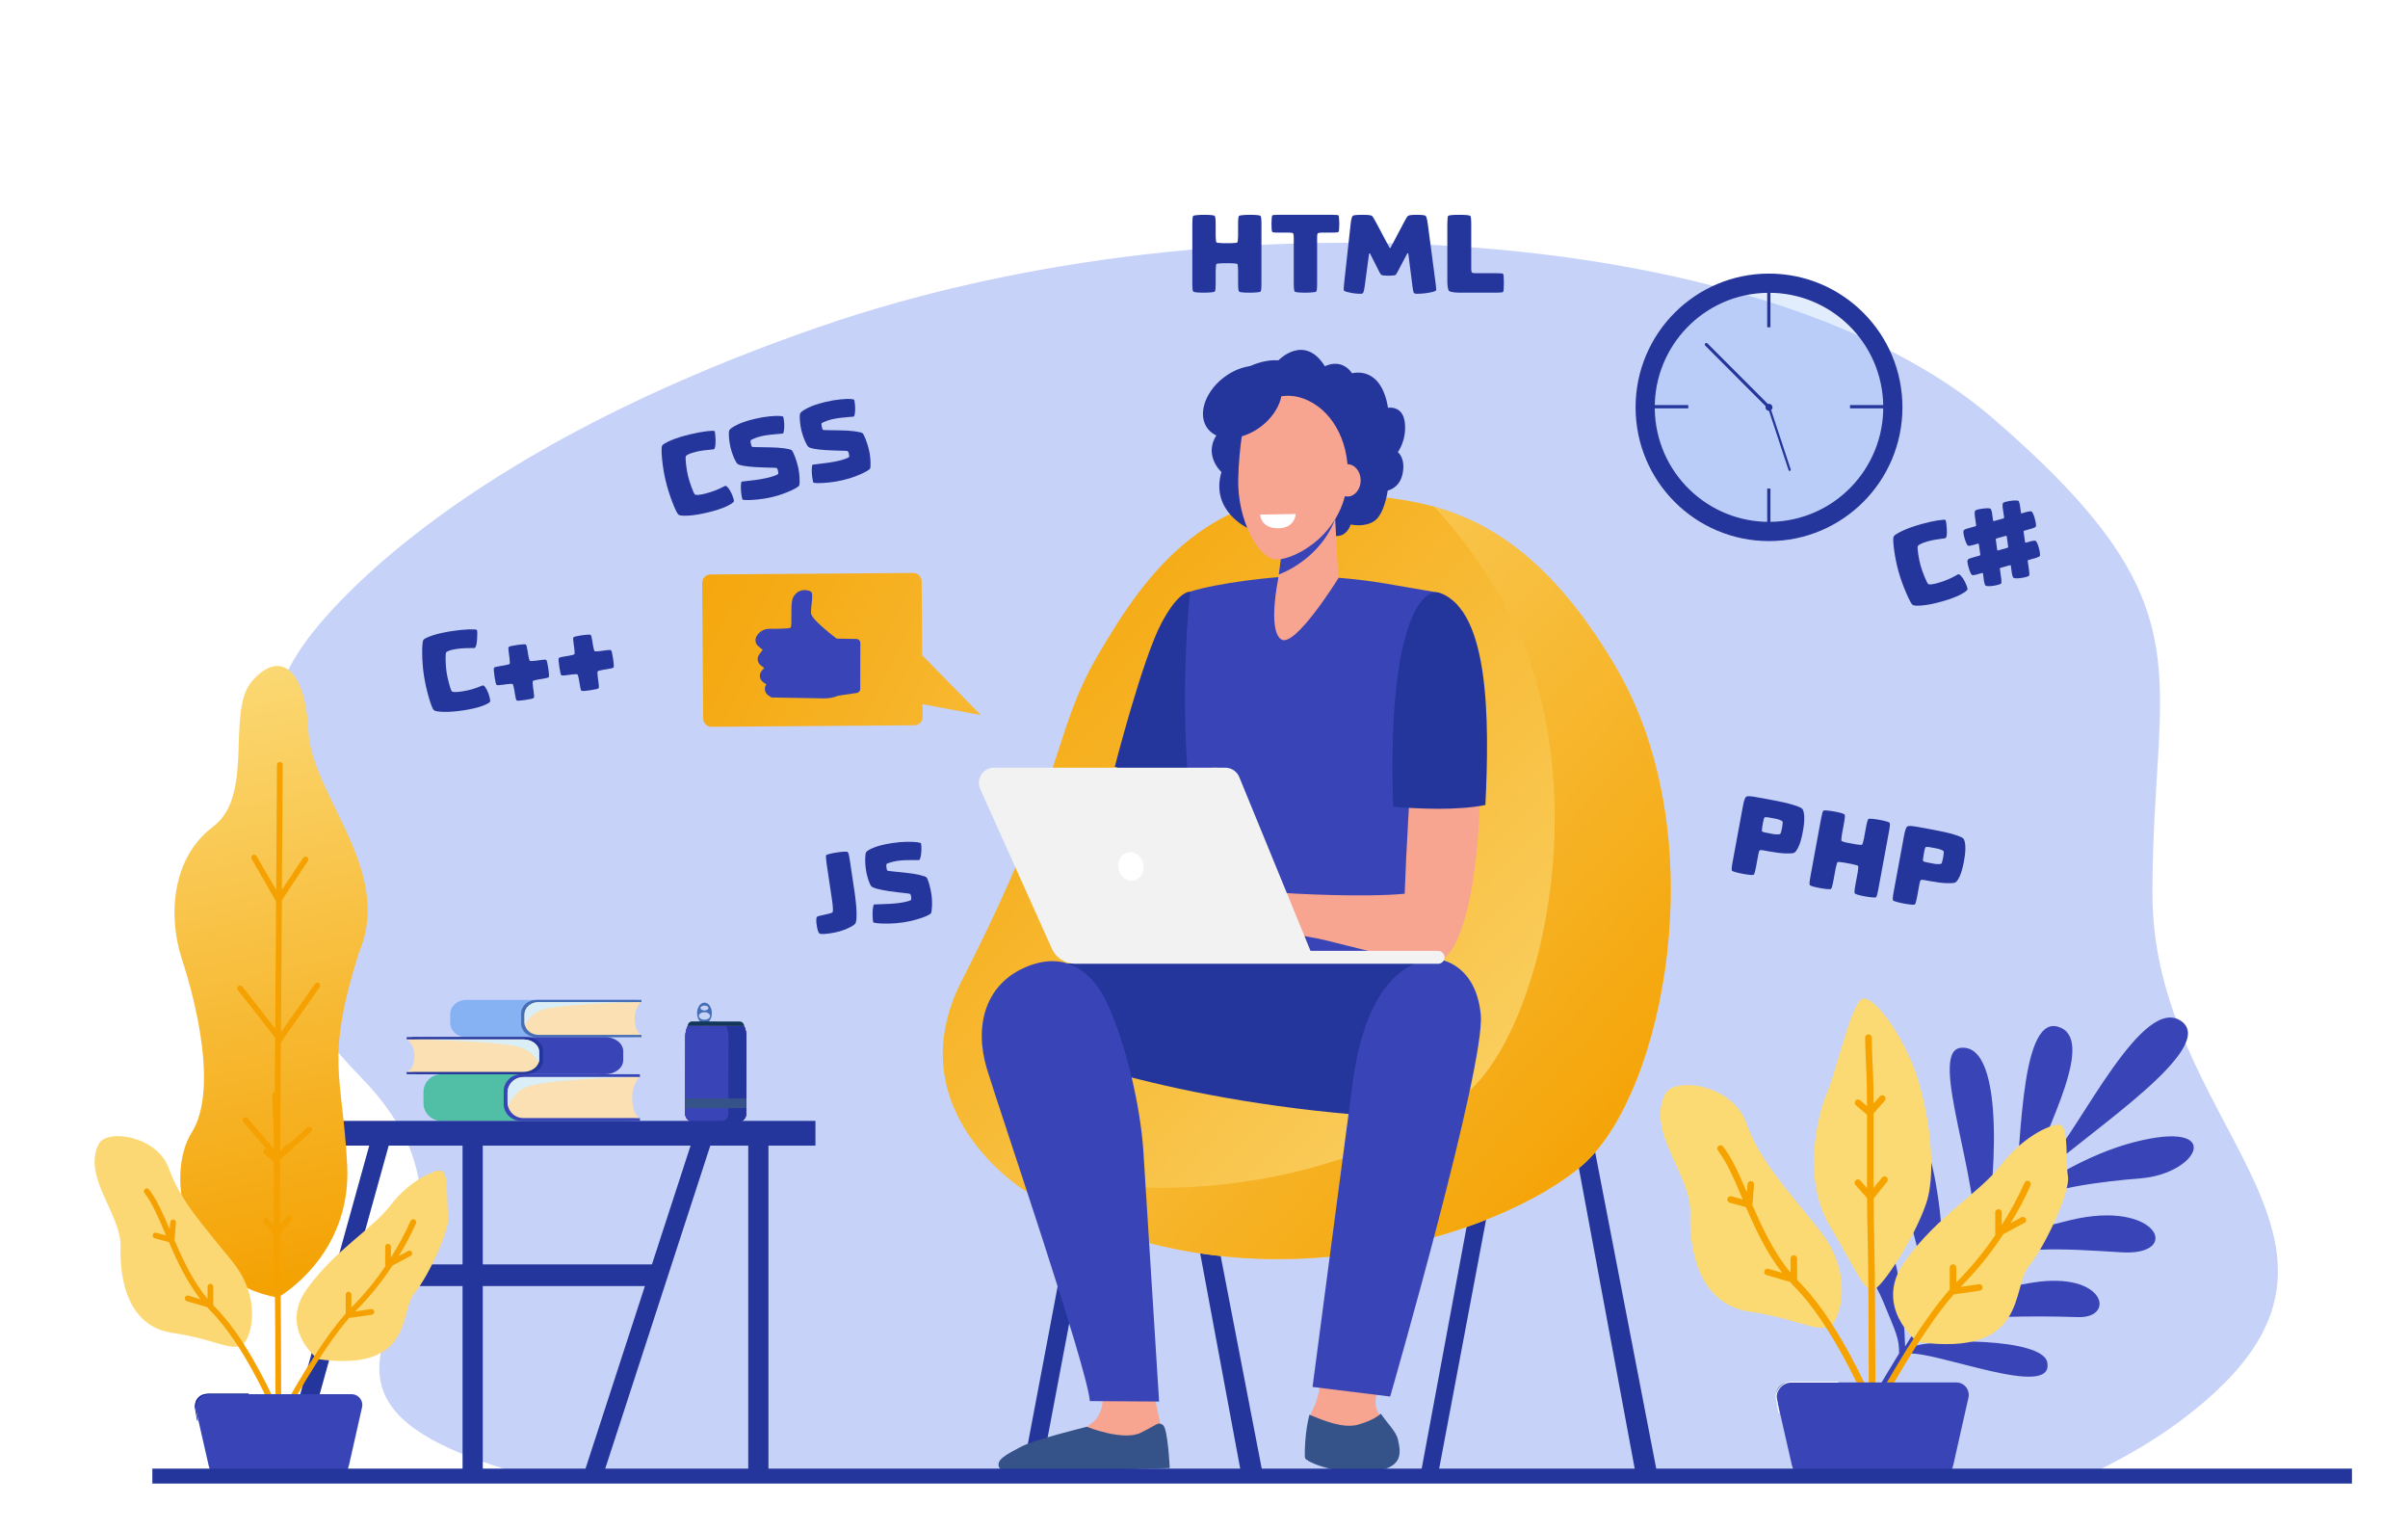 <?xml version="1.0" encoding="utf-8"?>
<!-- Generator: Adobe Illustrator 23.0.5, SVG Export Plug-In . SVG Version: 6.00 Build 0)  -->
<svg version="1.1" id="Layer_1" xmlns="http://www.w3.org/2000/svg" xmlns:xlink="http://www.w3.org/1999/xlink" x="0px" y="0px"
	 viewBox="0 0 3147 2000" style="enable-background:new 0 0 3147 2000;" xml:space="preserve">
<g>
	<rect style="fill:#FFFFFF;" width="3147" height="2000"/>
	<g>
		<g>
			<path style="opacity:0.7;fill:#B0BFF7;" d="M2729.23,1927c64.47-29.94,120.82-66.43,166.69-109.14
				c222.12-206.82-82.55-354.47-82.91-649.42c-0.36-294.95,79.77-373.03-208.81-622.22c-288.58-249.18-996.96-304.33-1532.45-119.52
				C536.27,611.52,392.01,849.18,392.01,849.18s-194.27,277.58,78.73,557.2C720.42,1662.12,259.46,1807.44,686,1927"/>
			<g>
				<path style="fill:#466EB6;" d="M920.7,1309.9c-5.33-0.01-9.67,6.13-9.68,13.73c-0.02,7.6,4.29,13.76,9.62,13.78
					c5.33,0.01,9.67-6.13,9.68-13.73C930.33,1316.08,926.03,1309.92,920.7,1309.9z M920.69,1313.79c2.86,0.01,5.18,1.44,5.17,3.2
					c0,1.76-2.33,3.18-5.19,3.17c-2.86-0.01-5.18-1.44-5.17-3.2C915.5,1315.2,917.83,1313.78,920.69,1313.79z M920.64,1332.25
					c-4.04-0.01-7.3-2.22-7.29-4.93c0.01-2.71,3.28-4.9,7.32-4.89c4.04,0.01,7.3,2.22,7.29,4.93
					C927.95,1330.07,924.68,1332.26,920.64,1332.25z"/>
				<path style="fill:#7F1CA0;" d="M898.79,1340.27c-2.03,4.37-3.09,9.12-3.1,13.94l-0.25,100.69c-0.02,6.08,4.95,11.02,11.1,11.04
					l57.58,0.14c6.14,0.02,11.14-4.9,11.15-10.98l0.25-100.69c0.01-4.81-1.03-9.57-3.03-13.95L898.79,1340.27z"/>
				<path style="fill:#7F1CA0;" d="M898.79,1340.27c-2.03,4.37-3.09,9.12-3.1,13.94l-0.25,100.69c-0.02,6.08,4.95,11.02,11.1,11.04
					l57.58,0.14c6.14,0.02,11.14-4.9,11.15-10.98l0.25-100.69c0.01-4.81-1.03-9.57-3.03-13.95L898.79,1340.27z"/>
				<path style="fill:#3945B7;" d="M975.52,1354.4l-0.25,100.7c-0.01,6.08-5.01,11-11.15,10.98l-57.58-0.14
					c-6.15-0.02-11.11-4.96-11.1-11.04l0.25-100.7c0.01-4.81,1.07-9.56,3.1-13.93l73.69,0.18
					C974.48,1344.84,975.53,1349.6,975.52,1354.4z"/>
				<path style="fill:#3945B7;" d="M910.71,1454.94l0.25-100.69c0.01-4.81,1.07-9.56,3.1-13.94l-15.27-0.04
					c-2.03,4.37-3.09,9.12-3.1,13.94l-0.25,100.69c-0.02,6.08,4.95,11.02,11.1,11.04l15.27,0.04
					C915.66,1465.96,910.69,1461.02,910.71,1454.94z"/>
				<path style="fill:#24359B;" d="M975.52,1354.4l-0.25,100.7c-0.01,6.08-5.01,11-11.15,10.98l-23.54-0.06
					c6.2,0.02,11.25-4.91,11.27-10.98l0.25-100.7c0.01-4.81-1.05-9.56-3.07-13.95l23.45,0.06
					C974.48,1344.84,975.53,1349.6,975.52,1354.4z"/>
				<path style="fill:#13375B;" d="M972.48,1340.45l-73.7-0.18l0,0c0.01-3.22,2.65-5.82,5.9-5.81l61.92,0.15
					C969.86,1334.62,972.49,1337.23,972.48,1340.45L972.48,1340.45z"/>
				
					<rect x="929.13" y="1401.46" transform="matrix(2.455419e-03 -1 1 2.455419e-03 -508.277 2373.224)" style="fill:#355389;" width="12.51" height="79.82"/>
			</g>
			<g>
				<path style="fill:#86B1F2;" d="M826.26,1307.85h8.8c-1.44-0.98-3.24-1.57-5.2-1.57H609.3c-11.54,0-20.89,8.29-20.89,18.52v11.76
					c0,10.23,9.35,18.52,20.89,18.52l218.09-0.07L826.26,1307.85z"/>
				<path style="fill:#466EB6;" d="M701.04,1306.32c-11.04,0-19.98,7.93-19.98,17.71v13.29c0,9.78,8.95,17.71,19.98,17.71h137.3
					v-2.97h-0.57l-34.91-2.93l-7.06-24.53c0,0,13.62-13.56,14.5-13.91c0.89-0.35,27.46-1.41,27.46-1.41l0.57-0.01v-2.96H701.04z"/>
				<path style="fill:#FAE0B2;" d="M829.44,1330.59c0-14.34,8.36-21.3,8.36-21.3H703.86c-10.14,0-18.35,7.28-18.35,16.27v10.23
					c0,8.98,8.22,16.27,18.35,16.27H837.8C837.8,1352.07,829.44,1348.66,829.44,1330.59z"/>
				<path style="fill:#DAEEF7;" d="M685.5,1325.56v10.23c0,1.35,0.19,2.65,0.54,3.9c4.52-9.8,13.18-19.24,29.66-22.27
					c38.48-7.08,122.11-8.13,122.11-8.13H703.86C693.72,1309.3,685.5,1316.58,685.5,1325.56z"/>
				<path style="fill:#50BFA5;" d="M822.63,1405.41h9.96c-1.63-1.23-3.67-1.97-5.89-1.97H577.08c-13.06,0-23.65,10.38-23.65,23.18
					v14.73c0,12.8,10.59,23.18,23.65,23.18l246.84-0.08L822.63,1405.41z"/>
				<path style="fill:#3945B7;" d="M680.91,1403.49c-12.49,0-22.61,9.93-22.61,22.17v16.64c0,12.24,10.12,22.17,22.61,22.17h155.4
					v-3.72h-0.64l-39.51-3.67l-7.98-30.71c0,0,15.41-16.97,16.42-17.41s31.07-1.77,31.07-1.77l0.64-0.01v-3.7H680.91z"/>
				<path style="fill:#FAE0B2;" d="M826.23,1433.87c0-17.96,9.46-26.66,9.46-26.66h-151.6c-11.47,0-20.77,9.12-20.77,20.36v12.81
					c0,11.25,9.3,20.36,20.77,20.36h151.6C835.69,1460.75,826.23,1456.48,826.23,1433.87z"/>
				<path style="fill:#DAEEF7;" d="M663.32,1427.58v12.81c0,1.68,0.21,3.32,0.61,4.88c5.11-12.26,14.91-24.08,33.57-27.88
					c43.55-8.87,138.2-10.18,138.2-10.18h-151.6C672.62,1407.21,663.32,1416.33,663.32,1427.58z"/>
				<path style="fill:#3945B7;" d="M545.2,1356.52h-9.97c1.63-0.98,3.67-1.56,5.89-1.56h249.72c13.07,0,23.66,8.24,23.66,18.4v11.68
					c0,10.16-10.59,18.4-23.66,18.4l-246.93-0.07L545.2,1356.52z"/>
				<path style="fill:#24359B;" d="M686.97,1355c12.49,0,22.62,7.88,22.62,17.59v13.2c0,9.72-10.13,17.59-22.62,17.59H531.51v-2.95
					h0.64l39.52-2.91l7.99-24.37c0,0-15.42-13.47-16.42-13.81c-1.01-0.35-31.09-1.4-31.09-1.4l-0.64-0.01V1355H686.97z"/>
				<path style="fill:#FAE0B2;" d="M541.6,1379.11c0-14.25-9.47-21.15-9.47-21.15h151.66c11.48,0,20.78,7.23,20.78,16.16v10.16
					c0,8.92-9.3,16.16-20.78,16.16H532.13C532.13,1400.44,541.6,1397.05,541.6,1379.11z"/>
				<path style="fill:#DAEEF7;" d="M704.57,1374.12v10.16c0,1.34-0.21,2.63-0.61,3.88c-5.11-9.73-14.92-19.1-33.58-22.12
					c-43.57-7.04-138.26-8.08-138.26-8.08h151.66C695.27,1357.96,704.57,1365.19,704.57,1374.12z"/>
			</g>
			
				<rect x="1387.36" y="1375.53" transform="matrix(0.983 0.186 -0.186 0.983 331.475 -231.741)" style="fill:#24359B;" width="23.83" height="546.04"/>
			<polygon style="fill:#24359B;" points="2136.89,1921.5 2165.05,1921.5 2060.11,1378.04 2036.7,1382.48 			"/>
			<polygon style="fill:#24359B;" points="1621.32,1921.5 1649.48,1921.5 1544.54,1378.04 1521.12,1382.48 			"/>
			<polygon style="fill:#24359B;" points="1880.31,1921.5 1857.44,1921.77 1958.06,1380.48 1981.47,1384.91 			"/>
			<linearGradient id="SVGID_1_" gradientUnits="userSpaceOnUse" x1="1205.168" y1="701.851" x2="2120.23" y2="1576.063">
				<stop  offset="0" style="stop-color:#F4A101"/>
				<stop  offset="1" style="stop-color:#FBD873"/>
			</linearGradient>
			<path style="fill:url(#SVGID_1_);" d="M1778.16,646.13c92.71,9.93,212.69,20.4,333.13,224.8
				c131.64,223.39,62.34,557.09-41.56,649.82c-103.9,92.73-443.24,207.23-728.5,35.82c0,0-172.24-103.88-83.85-276.27
				c136.03-265.3,116.81-320.62,177.63-424.59S1581.37,625.05,1778.16,646.13z"/>
			<linearGradient id="SVGID_2_" gradientUnits="userSpaceOnUse" x1="2130.318" y1="1557.129" x2="1235.681" y2="756.449">
				<stop  offset="0" style="stop-color:#F4A101"/>
				<stop  offset="1" style="stop-color:#FBD873"/>
			</linearGradient>
			<path style="fill:url(#SVGID_2_);" d="M2111.29,870.92c-82.21-139.51-164.2-188.67-237.45-208.98
				c28.33,29.32,57.06,67.04,85.81,115.83c131.64,223.39,62.34,557.09-41.56,649.82c-92.14,82.23-369.44,181.55-629.98,83.44
				c26.79,29.64,53.12,45.52,53.12,45.52c285.26,171.41,624.6,56.91,728.5-35.82C2173.64,1428.01,2242.93,1094.32,2111.29,870.92z"
				/>
			<g>
				<linearGradient id="SVGID_3_" gradientUnits="userSpaceOnUse" x1="793.657" y1="713.574" x2="1917.06" y2="1281.403">
					<stop  offset="0" style="stop-color:#F4A101"/>
					<stop  offset="1" style="stop-color:#FBD873"/>
				</linearGradient>
				<path style="fill:url(#SVGID_3_);" d="M930.02,949.58l264.92-1.99c6.05-0.05,10.92-4.99,10.87-11.04l-1.33-177.12
					c-0.05-6.05-4.99-10.92-11.04-10.87l-264.92,1.99c-6.05,0.05-10.92,4.99-10.87,11.04l1.33,177.12
					C919.03,944.76,923.97,949.62,930.02,949.58z"/>
				<linearGradient id="SVGID_4_" gradientUnits="userSpaceOnUse" x1="806.238" y1="688.684" x2="1929.64" y2="1256.513">
					<stop  offset="0" style="stop-color:#F4A101"/>
					<stop  offset="1" style="stop-color:#FBD873"/>
				</linearGradient>
				<polygon style="fill:url(#SVGID_4_);" points="1196.36,847.09 1281.89,934.25 1176.37,914.56 				"/>
				<g>
					<path style="fill:#3945B7;" d="M1119.18,834.8l-25.74-0.46c0,0-32.44-24.22-33.43-32.78c-0.99-8.56,4.32-26.68-0.71-28.95
						c-5.03-2.27-15.69-4.07-22.42,7.26c-4.89,8.23-0.82,38.27-3.84,40.27c-1.89,1.26-16.69,1.41-27.51,1.35
						c-7.11-0.04-13.65,3.87-16.98,10.15l-0.01,0.02c-2.25,4.25-1.23,9.49,2.46,12.57l5.74,4.8l-4.52,6
						c-3.36,4.47-2.49,10.82,1.96,14.21l4.53,3.46l-3.1,3.54c-4,4.55-3.15,11.57,1.81,15.04l4.03,2.82l-0.61,1.11
						c-2.52,4.64-1.07,10.43,3.33,13.34l4.05,2.68l68.56,1.22c6.42,0.11,12.8-1.09,18.74-3.53l24.18-3.56
						c2.6-0.38,4.53-2.61,4.53-5.24l0.15-60.01C1124.4,837.22,1122.08,834.85,1119.18,834.8z"/>
				</g>
			</g>
			<polygon style="fill:#F79C8D;" points="1480.51,985.67 1456.68,1057.16 1529.31,1028.59 			"/>
			<path style="fill:#24359B;" d="M1555.38,772.94c-4.84,0.2-18.11,4.62-37.51,41.16c-24.77,46.66-60.98,187.62-60.98,187.62
				l108.08,40.11l13.89-29.42l22.87-226.5C1601.72,785.91,1556.72,772.88,1555.38,772.94z"/>
			<path style="fill:#3945B7;" d="M1698.25,752.62c-30.91,0.04-107.38,9.03-142.87,20.33c0,0-26.07,223.34,23.47,393.06
				c11.09,37.99-9.17,157.48-9.17,157.48l320.26-4.21c0,0-37.94-288.88-23.65-335.54c14.29-46.66,14.63-209.28,14.63-209.28
				s-2.19-0.34-71.95-12.36C1776.43,756.49,1731.25,752.58,1698.25,752.62z"/>
			<path style="fill:#F7A491;" d="M1735.57,1738.02c0,0-7.08,81.5-20.11,104.06c-13.03,22.57,0.69,60.93,1.37,66.2
				c0.69,5.27,27.42,12.79,69.93,8.28c42.51-4.51,41.82-14.29,38.39-30.09c-3.43-15.8-26.05-36.11-27.42-51.15
				c-1.37-15.05,13.03-69.21,13.03-69.21L1735.57,1738.02z"/>
			<path style="fill:#24359B;" d="M1605.81,1256.22c0,0-221.07-12.23-270.44,17.56c-49.37,29.8,8.93,90.98,8.93,90.98
				s179.98,77.99,481.29,95.32c71.35,4.1,77.5-185.41,64.16-201.09C1876.41,1243.31,1605.81,1256.22,1605.81,1256.22z"/>
			<path style="fill:#355389;" d="M1792.06,1922.89c43.77-4.65,38.36-26.08,34.83-42.35c-2.21-10.19-14.77-22.19-22.25-33.55
				c-3.91,3.11-10.28,8.59-29.29,14.19c-19.74,5.81-46.8-5.69-64.04-12.89c-6.15,22.79-6.43,51.86-5.85,56.27
				C1706.17,1909.98,1748.29,1927.54,1792.06,1922.89z"/>
			<path style="fill:#3945B7;" d="M1767.9,1413.84c-8.83,66.61-52.56,398.2-52.56,398.2l101.47,12.54
				c0,0,124.78-432.81,118.38-499.01c-6.4-66.2-53.11-71.77-53.11-71.77S1791.28,1237.52,1767.9,1413.84z"/>
			<path style="fill:#24359B;" d="M1670.69,470.85c0,0,33.71-35.55,60.83,7.7c0,0,20.89-11.73,35.55,9.16
				c0,0,37.74-11.36,46.91,45.07c0,0,19.42-3.66,21.99,19.42c2.57,23.09-9.16,38.48-9.16,38.48s10.91,8.18,5.95,29.41
				c-4.21,18.05-19.15,20.8-19.15,20.8s-4.03,30.42-17.22,39.58c-13.19,9.16-31.15,4.76-31.15,4.76s-4.76,16.49-20.15,15.02
				c-15.39-1.47-34.45-16.12-51.67-9.53c-17.22,6.6-61.93-0.37-61.93-0.37s-50.2-22.35-35.18-73.66c0,0-26.38-23.82-3.3-52.4
				c0,0-16.86-44.71,16.49-71.09C1642.84,466.81,1670.69,470.85,1670.69,470.85z"/>
			<path style="fill:#F7A491;" d="M1676.39,712.17l-6.1,45.28c0,0-13.67,65.23,3.92,77.8c17.59,12.58,74.8-79.66,74.8-79.66
				l-6.04-114.73L1676.39,712.17z"/>
			<path style="fill:#3945B7;" d="M1744.91,678.04c-14.53,39.13-49.13,63.19-73.69,72.52l5.17-38.39l66.57-71.31L1744.91,678.04z"/>
			<path style="fill:#F7A491;" d="M1702.31,520.33c-35.69-12.29-73.74,11.42-79.19,48.22c-2.37,15.99-4.51,36.1-4.91,58.09
				c-0.96,52.88,26.42,104.35,50.43,104.35c24.01,0,90.38-34.23,92.78-109.31C1762.91,575.33,1739.77,533.22,1702.31,520.33z"/>
			<path style="fill:#F7A491;" d="M1743.73,627.61c0,11.67,7.73,21.12,17.27,21.12c9.54,0,17.27-9.46,17.27-21.12
				c0-11.67-7.73-21.12-17.27-21.12C1751.47,606.49,1743.73,615.95,1743.73,627.61z"/>
			<path style="fill:#24359B;" d="M1598.28,494.02c-24.8,19.65-33.5,49.51-19.42,66.69c14.08,17.18,45.6,15.18,70.41-4.47
				c24.8-19.65,33.5-49.51,19.42-66.69C1654.61,472.36,1623.08,474.37,1598.28,494.02z"/>
			<path style="fill:#F7A491;" d="M1884.41,799.28c-29.94-11.19-44.59,257.69-48.63,368.36c-53.03,5.08-145.45,0.04-168.46-1.68
				c-10.82-0.81-35.78-9.92-46.54-11.32c-11.03-1.44-21.03-2.19-26.45-1.25c-1.99,0.35-57.26,22.87-61.99,27.81
				c-5.86,6.13-21.72,21.58-19.04,28.26c2.67,6.68,30.49-18.62,30.49-18.62l13.59-7.6c-16.92,16.47-49.2,38.17-44.55,46.07
				c4.53,7.7,33.65-14.31,54.4-29.32c-17.8,16.02-39.91,44.69-34.81,49.16c4.58,4.02,29.73-29.17,56.61-38.73
				c9.96-3.54,19.89,6.27,27.72,7.45c5.76,0.87,14.65,2.72,20.3,1.13l29.1-8.23c9.91,0.89,10.16,6.74,20.17,8.86
				c11.62,2.47,30.69,5.06,45.49,8.67c85.23,20.75,113.66,30.39,139.75,30.38C1950.59,1258.62,1955.18,825.73,1884.41,799.28z"/>
			<path style="fill:#24359B;" d="M1941.24,1051.71c5.61-113.36,4.79-253.09-58.98-276.93c-25.16-9.41-69.51,47.15-61.54,279.23
				C1854.76,1056.81,1904.74,1059.07,1941.24,1051.71z"/>
			<polygon style="fill:#F79C8D;" points="1584.49,1003 1590.99,1003 1688.71,1242.31 1681.98,1241.29 			"/>
			<path style="fill:#F7A491;" d="M1438.85,1807.73c0,0,8.85,28.29-7,47c-15.85,18.71-81.73,37.07-90.38,47.2
				c-8.65,10.13-7.99,18.76-7.99,18.76l184.9-5.07l-2.01-55.65l-8.51-39.99L1438.85,1807.73z"/>
			<path style="fill:#355389;" d="M1420.34,1864.06c0,0,47.51,19.15,70.46,7.81c22.95-11.34,22.26-14.48,28.9-10.25
				c6.64,4.23,9.02,56.4,9.02,56.4l-207.91,6.09c-14.47-0.33-21.78-10.95-10.03-20.04c8.06-6.23,17.37-10.41,22.67-13.43
				C1349.71,1881.34,1420.34,1864.06,1420.34,1864.06z"/>
			<path style="fill:#3945B7;" d="M1445.85,1308.44c-14.29-29.97-46.79-68.99-103.98-45.49c-54.54,22.42-69.18,77.51-51.97,133.92
				s130.5,388.04,134.45,433.64l90.46,0.6c0,0-16.44-262.59-20.47-326.06C1490.45,1443.98,1470.59,1360.32,1445.85,1308.44z"/>
			<path style="fill:#F2F2F2;" d="M1299.01,1003h302.37c8,0,15.21,4.83,18.24,12.24l93.1,227.07h166.7c4.66,0,8.44,3.78,8.44,8.43
				l0,0c0,4.66-3.78,8.43-8.44,8.43h-474.44c-13.04,0-24.87-7.66-30.21-19.56l-93.75-208.83
				C1275.16,1017.75,1284.71,1003,1299.01,1003z"/>
			<path style="fill:#FFFFFF;" d="M1461.8,1135.23c2.04,10.2,10.94,17.02,19.87,15.23c8.93-1.79,14.52-11.5,12.48-21.7
				c-2.04-10.2-10.94-17.02-19.87-15.23C1465.35,1115.31,1459.76,1125.03,1461.8,1135.23z"/>
			<ellipse style="opacity:0.3;fill:#9BC1F9;" cx="2311.9" cy="532.18" rx="149.3" ry="149.61"/>
			<g>
				
					<rect x="2176.73" y="503.84" transform="matrix(6.123234e-17 -1 1 6.123234e-17 1647.494 2710.21)" style="fill:#24359B;" width="4.24" height="55.04"/>
				
					<rect x="2443.17" y="503.84" transform="matrix(6.123234e-17 -1 1 6.123234e-17 1913.928 2976.644)" style="fill:#24359B;" width="4.24" height="55.04"/>
				<rect x="2309.55" y="372.41" style="fill:#24359B;" width="4.23" height="55.16"/>
				<rect x="2309.55" y="638.33" style="fill:#24359B;" width="4.23" height="55.16"/>
				<path style="fill:#24359B;" d="M2316.45,532.18c0,2.52-2.04,4.57-4.56,4.57c-2.52,0-4.56-2.04-4.56-4.57
					c0-2.52,2.04-4.57,4.56-4.57C2314.41,527.62,2316.45,529.66,2316.45,532.18z"/>
				<g>
					<path style="fill:#24359B;" d="M2311.9,534.22c-0.52,0-1.04-0.2-1.44-0.6l-81.87-82.04c-0.8-0.8-0.8-2.09,0-2.89
						c0.79-0.8,2.09-0.8,2.88,0l81.87,82.04c0.8,0.8,0.8,2.09,0,2.89C2312.94,534.03,2312.42,534.22,2311.9,534.22z"/>
				</g>
				<g>
					<path style="fill:#24359B;" d="M2338.22,615.09c-0.34-0.17-0.61-0.47-0.74-0.86l-26.46-80.1c-0.26-0.78,0.16-1.62,0.94-1.88
						c0.78-0.26,1.61,0.16,1.87,0.94l26.46,80.1c0.26,0.78-0.16,1.62-0.94,1.88C2338.96,615.3,2338.56,615.26,2338.22,615.09z"/>
				</g>
			</g>
			<g>
				<rect x="439.84" y="1464.42" style="fill:#24359B;" width="625.85" height="32.32"/>
				<rect x="451.16" y="1651.93" style="fill:#24359B;" width="409.18" height="28.28"/>
				<rect x="977.88" y="1480.58" style="fill:#24359B;" width="26.4" height="440.86"/>
				<rect x="604.52" y="1480.58" style="fill:#24359B;" width="26.4" height="440.86"/>
				<polygon style="fill:#24359B;" points="790.1,1921.44 932.32,1484.37 909.01,1476.79 764.33,1921.44 				"/>
				<polygon style="fill:#24359B;" points="390.06,1921.44 511.7,1483.41 488.08,1476.85 364.62,1921.44 				"/>
			</g>
			<path style="fill:#24359B;" d="M2311.9,357.45c-96.3,0-174.37,78.23-174.37,174.73s78.07,174.73,174.37,174.73
				c96.3,0,174.37-78.23,174.37-174.73S2408.2,357.45,2311.9,357.45z M2321.25,681.5c-82.29,5.17-153.19-57.48-158.36-139.95
				c-5.16-82.47,57.36-153.51,139.66-158.69c82.29-5.18,153.2,57.48,158.36,139.95C2466.07,605.28,2403.54,676.33,2321.25,681.5z"/>
			<path style="fill:#3945B7;" d="M2851.03,1334.35c-50.09-36.37-131.37,137.36-173.98,184.5c-11.13,10.95-21.87,22.37-32.26,34.1
				c34.24-86.46,94.25-196.88,44.84-211.55c-52.71-15.63-47,179.22-58.67,227.54c-12.73,15.07-24.81,30.52-37.01,46.08
				c11.7-50.48,30.09-253.7-31.9-245.97c-42.89,5.35,27.61,176.21,19.07,262.63c-6.03,8.01-12.05,15.95-17.97,23.89l-10.39,13.86
				l-0.74,0.6l0.6-0.43c-11.66,15.63-18.11,24.81-29.49,40.87c7.51-29.67,24.81-61.54,6.77-164.3
				c-22.51-128.85-79.72-90.11-38.14,35.66c28.36,85.32,21.27,119.81,21.66,142.36c-14.78,21.06-10.21,13.04-23.61,34.92
				c-1.38-33.5-6.2-172.91-61.22-176.32c-47.39-2.91,14.68,74.44,31.9,116.2c17.23,41.76,21.62,49.31,21.45,69.16
				c-2.69,4.5-27.29,45.05-29.88,49.63c-1.99,3.54,3.08,7.09,5.07,3.54c6.84-11.84,27.33-41.26,34.67-52.85
				c36.58-4.75,193.54,61.43,183.76,11.34c-6.34-32.22-150.69-31.51-178.37-19.74c7.09-10.85,16.62-22.83,23.96-33.5
				c64.61-6.05,129.54-7.98,194.39-5.78c49.98,1.88,36.26-60.51-59.69-45.02c-68.66,11.1-108.01,32.33-127.4,40.23
				c13.47-19.28,34.92-47.32,48.95-66.11c58.88-22.72,116.3-18.61,195.28-13.75c80.43,4.93,47.61-70.01-67.6-41.93
				c-94.64,23.04-92.16,27.9-116.98,41.37c16.66-22.08,29.81-39.63,47.43-61.47c39.77-21.94,112.05-30.59,161.92-34.6
				c76.96-6.2,110.56-77.98-8.44-47.29c-61.68,15.92-113.96,51.26-141.79,67.35c9.54-10.88,19.39-21.55,29.56-31.9
				C2732.88,1476.99,2898.31,1368.7,2851.03,1334.35z"/>
			<path style="fill:#FCDA73;" d="M2506.14,1753.32c0,0-59.45-46.08-16.52-105.67c42.93-59.59,97.41-89.15,125.48-125.48
				c28.07-36.33,62.74-52.82,75.93-52.82s8.26,49.63,11.56,67.67s-28.04,89.15-51.15,117.22S2651.44,1773.1,2506.14,1753.32z"/>
			<path style="fill:#FCDA73;" d="M2449.81,1683.91c9.64-2.27,51.79-65.22,67.53-111.73c15.74-46.51,1.06-135.41-17.72-181.35
				s-49.31-86.67-64.16-86.42s-34.81,93.01-47.53,122.97c-12.73,29.95-33.5,113.01,3.86,175.15
				C2429.15,1664.66,2435.03,1687.49,2449.81,1683.91z"/>
			<path style="fill:#FCDA73;" d="M2392.21,1731.84c11.34-6.17,33.04-66.04-14.85-125.45s-77.59-90.82-95.71-140.34
				c-18.11-49.52-93.83-60.01-105.67-36.33c-24.81,49.63,34.67,105.67,33.04,155.19c-1.63,49.52,11.56,118.86,77.59,128.78
				C2352.65,1723.61,2374.06,1741.76,2392.21,1731.84z"/>
			<path style="fill:#F6A300;" d="M2651.51,1543.01c-2.16-0.96-4.7,0.01-5.66,2.18c0,0.01-0.01,0.01-0.01,0.02
				c-8.55,19.1-18.49,37.55-29.74,55.19v-16.41c-0.01-2.37-1.94-4.28-4.31-4.27c-2.36,0.01-4.26,1.92-4.27,4.27v27.51
				c0.04,0.55,0.17,1.09,0.39,1.6c-14.79,22.03-31.64,42.6-50.34,61.43l-0.92,0.92v-19.35c0.01-2.37-1.9-4.3-4.27-4.31
				c-2.37-0.01-4.3,1.9-4.31,4.27c0,0.01,0,0.02,0,0.03v28.61c-40.09,45.37-85.07,126.12-97.09,148.52
				c0-61.04-0.46-179.01-1.63-218.53c-0.39-13.01-0.6-29.95-0.71-48.81l17.72-22.12c1.41-1.91,1-4.59-0.91-6
				c-1.79-1.32-4.29-1.05-5.76,0.61l-11.13,13.72c0-16.73,0-34.49,0-52.04c0-15.81,0-31.34,0-45.41l14.68-16.62
				c1.57-1.78,1.39-4.5-0.39-6.06c-1.78-1.57-4.5-1.39-6.06,0.39l0,0l-8.26,9.39c0-17.72-0.32-31.9-0.74-40.34
				c-1.63-32.47-1.63-45.87-1.63-46.08c-0.22-2.38-2.32-4.13-4.7-3.92c-2.08,0.19-3.73,1.84-3.92,3.92c0,0.57,0,13.72,1.67,46.44
				c0.46,8.83,0.64,24.39,0.74,43.39l-9.07-7.76c-1.85-1.48-4.55-1.18-6.03,0.67c-1.41,1.77-1.21,4.33,0.46,5.85l14.68,12.58
				c0,13.54,0,28.36,0,43.49c0,17.72,0,35.45,0,52.32l-8.79-9.96c-1.54-1.77-4.23-1.96-6-0.41c-0.01,0.01-0.02,0.01-0.02,0.02
				c-1.79,1.58-1.96,4.3-0.39,6.1l15.28,17.3c0,19,0.32,36.16,0.71,49.31c1.1,36.69,1.45,141.26,1.56,204.74
				c-12.83-28.36-48.67-102.19-91.63-145.16c-0.74-0.74-1.38-1.56-2.09-2.3l0,0v-27.68c-0.01-2.37-1.94-4.28-4.31-4.27
				c-2.36,0.01-4.26,1.92-4.27,4.27v18.29c-21.87-26.12-36.83-58.13-49.84-88.16c-0.02-0.07-0.02-0.14,0-0.21l2.2-26.44
				c0.18-2.36-1.58-4.42-3.93-4.61c-2.32-0.22-4.38,1.48-4.6,3.8c0,0.03-0.01,0.07-0.01,0.1l-0.89,10.63
				c-10.35-24.18-19.6-45.02-31.09-59.73c-1.47-1.87-4.17-2.19-6.04-0.73c-1.87,1.47-2.19,4.17-0.73,6.04
				c11.56,14.75,21.02,36.87,31.9,62.46l0.6,1.35l-14.82-4.04c-2.29-0.63-4.66,0.72-5.28,3.01c-0.63,2.29,0.72,4.66,3.01,5.28
				l21.27,5.85c12.51,28.93,26.87,59.62,47.43,85.82l-18.08-5.28c-2.28-0.67-4.67,0.64-5.33,2.92c-0.67,2.28,0.64,4.67,2.92,5.33
				l0,0l30.66,8.9c1.63,1.77,3.19,3.54,4.93,5.42c51.65,51.61,94.43,152.78,94.86,153.81c0.55,1.19,1.63,2.05,2.91,2.34
				c0,20.28,0,33.46,0,33.96c0.22,2.38,2.32,4.13,4.7,3.92c2.08-0.19,3.73-1.84,3.92-3.92c0-0.43,0-10.1,0-25.56
				c0.21,0,0.43,0,0.67,0c1.59,0.01,3.05-0.86,3.79-2.27c0.57-1.1,52.96-99.75,97.98-151.36l34.21-4.89
				c2.35-0.33,3.98-2.51,3.65-4.86c-0.33-2.35-2.51-3.98-4.86-3.65l-23.79,3.54l1.03-1.06c20.47-20.68,38.81-43.38,54.73-67.74
				l26.23-14.18c2.34-0.38,3.92-2.59,3.54-4.92c-0.38-2.34-2.59-3.92-4.92-3.54c-0.89,0.14-1.71,0.56-2.34,1.2l-12.87,6.88
				c9.71-15.85,18.39-32.31,25.98-49.27c0.96-2.17-0.03-4.7-2.19-5.65C2651.53,1543.02,2651.52,1543.01,2651.51,1543.01z"/>
			<path style="fill:#3945B7;" d="M2552.86,1913.43c-2.19,11.09-11.74,19.2-23.04,19.57H2364.7c-11.3-0.37-20.86-8.48-23.08-19.57
				l-20.03-87.77c-1.81-8.8,3.86-17.4,12.66-19.21c1.28-0.26,2.58-0.37,3.89-0.32h217.93c8.98-0.34,16.53,6.66,16.87,15.64
				c0.05,1.3-0.06,2.61-0.32,3.89L2552.86,1913.43z"/>
			<path style="fill:none;stroke:#FAFCFF;stroke-width:1.3;stroke-linecap:round;stroke-linejoin:round;" d="M2324.82,1845.76
				l-3.54-20.24c0.04-10.93,8.89-19.78,19.82-19.82h60.93"/>
			<g>
				<g>
					
						<linearGradient id="SVGID_5_" gradientUnits="userSpaceOnUse" x1="216.192" y1="467.407" x2="216.192" y2="-338.554" gradientTransform="matrix(0.976 -0.219 0.219 0.976 115.715 1271.653)">
						<stop  offset="0" style="stop-color:#F4A101"/>
						<stop  offset="1" style="stop-color:#FBD873"/>
					</linearGradient>
					<path style="fill:url(#SVGID_5_);" d="M363.17,1695.21c0,0,96.52-53.68,90.59-172.73c-5.99-119.02-29.33-135.67,15.23-277.7
						c46.39-107.31-61.68-205.13-65.92-289.39c-4.13-84.23-38.38-105.94-73.44-65.78s3.98,148.91-51.27,190.56
						c-55.28,41.75-58.55,118.79-40.47,173.51c18.08,54.71,47.24,171.43,12.5,226.22C215.65,1534.85,237.89,1673.17,363.17,1695.21z
						"/>
					<path style="fill:#F4A101;" d="M411.66,1285.4l-44.46,63.21l1.17-172.48l34.08-51.32c1.13-1.71,0.6-3.96-1.11-5.09
						c0,0,0,0-0.04-0.07c-1.77-1.1-4.02-0.56-5.16,1.14l-27.76,41.85l1.09-163.4c-0.01-2.08-1.65-3.77-3.73-3.75l0,0
						c-2.08,0.01-3.77,1.65-3.75,3.73l-1.02,163.54l-25.63-44.26c-1.02-1.83-3.24-2.44-5.07-1.42c-1.83,1.02-2.44,3.24-1.42,5.07
						c0.04,0.07,0.04,0.07,0.07,0.14l31.88,55.35l-1.07,166.34l-43.25-55.31c-1.36-1.48-3.75-1.57-5.24-0.21
						c-1.31,1.19-1.54,3.13-0.66,4.68l49.08,62.69l-0.97,145.86l-35.04-40.7c-1.33-1.59-3.69-1.78-5.24-0.38
						c-1.59,1.33-1.78,3.69-0.38,5.24l40.59,47.18l-1.12,174.28c0.01,2.08,1.62,3.7,3.73,3.75l0.87-0.18
						c1.7-0.43,2.86-1.89,2.92-3.66l1.1-172.27l40.38-36.18c1.59-1.33,1.81-3.62,0.55-5.24s-3.62-1.81-5.24-0.55
						c-0.07,0.04-0.17,0.17-0.24,0.21l-35.35,31.71l0.88-143.12l50.68-72.02c1.17-1.64,0.74-4.03-0.9-5.19
						c-1.64-1.17-4.03-0.74-5.19,0.9L411.66,1285.4z"/>
				</g>
				<path style="fill:#FBD873;" d="M415.45,1775.73c0,0-51.62-39.99-14.34-91.69s84.56-77.35,108.89-108.89s54.48-45.8,65.88-45.8
					c11.47,0,7.13,43.09,10,58.75c2.87,15.66-24.34,77.35-44.41,101.76C521.4,1714.27,541.55,1792.86,415.45,1775.73z"/>
				<path style="fill:#FBD873;" d="M316.56,1757.05c9.84-5.35,28.68-57.27-12.87-108.89c-41.54-51.54-67.35-78.82-83.08-121.76
					c-15.73-42.94-81.45-52.08-91.69-31.54c-21.55,43.09,30.07,91.69,28.68,134.7c-1.4,42.94,10,103.16,67.35,111.76
					C282.23,1749.92,300.83,1765.66,316.56,1757.05z"/>
				<path style="fill:#F4A101;" d="M541.55,1593.21c-1.86-0.85-4.11,0-4.88,1.86l0,0c-7.44,16.59-16.04,32.55-25.81,47.9v-14.18
					c0-2.09-1.71-3.72-3.72-3.72c-2.02,0-3.72,1.63-3.72,3.72v23.87c0,0.46,0.16,0.93,0.31,1.4
					c-12.87,19.14-27.44,36.97-43.71,53.32l-0.78,0.78v-16.82c0-2.09-1.63-3.72-3.72-3.72s-3.72,1.63-3.72,3.72l0,0v24.8
					c-34.8,39.37-73.86,109.43-84.25,128.89c0-52.93-0.39-155.31-1.4-189.65c-0.31-11.32-0.54-25.96-0.62-42.39l15.35-19.22
					c1.24-1.63,0.85-3.95-0.77-5.19c-1.55-1.16-3.72-0.93-4.96,0.54l-9.69,11.94c0-14.49,0-29.92,0-45.18c0-13.72,0-27.2,0-39.37
					l12.71-14.42c1.4-1.55,1.24-3.88-0.31-5.27c-1.55-1.4-3.88-1.24-5.27,0.31l0,0l-7.13,8.14c0-15.35-0.31-27.67-0.62-35.03
					c-1.4-28.21-1.4-39.84-1.4-39.99c-0.16-2.09-2.02-3.57-4.11-3.41c-1.78,0.15-3.26,1.63-3.41,3.41c0,0.47,0,11.94,1.47,40.3
					c0.39,7.67,0.54,21.16,0.62,37.67l-7.91-6.74c-1.63-1.32-3.95-1.01-5.27,0.62c-1.24,1.55-1.09,3.72,0.39,5.12l12.71,10.93
					c0,11.78,0,24.65,0,37.74c0,15.35,0,30.77,0,45.42l-7.6-8.68c-1.32-1.55-3.64-1.71-5.19-0.39l0,0c-1.55,1.4-1.71,3.72-0.31,5.27
					l13.25,15.04c0,16.51,0.31,31.39,0.62,42.78c0.93,31.85,1.24,122.61,1.32,177.71c-11.16-24.65-42.24-88.66-79.52-125.94
					c-0.62-0.62-1.16-1.32-1.78-2.02l0,0v-24.03c0-2.09-1.71-3.72-3.72-3.72s-3.72,1.63-3.72,3.72v15.89
					c-18.99-22.71-31.93-50.45-43.25-76.49c0-0.08,0-0.15,0-0.15l1.94-22.94c0.15-2.02-1.4-3.8-3.41-4.03
					c-2.02-0.15-3.8,1.32-4.03,3.33v0.08l-0.78,9.22c-8.99-21-16.97-39.06-26.97-51.85c-1.24-1.63-3.64-1.94-5.27-0.62
					c-1.63,1.24-1.94,3.64-0.62,5.27c10,12.79,18.21,32.01,27.67,54.17l0.54,1.16l-12.87-3.49c-2.02-0.54-4.03,0.62-4.57,2.64
					c-0.54,2.02,0.62,4.03,2.64,4.57l18.45,5.04c10.85,25.11,23.33,51.77,41.15,74.48l-15.66-4.57c-2.02-0.54-4.03,0.54-4.65,2.56
					c-0.54,2.02,0.54,4.03,2.56,4.65l0,0l26.58,7.75c1.4,1.55,2.79,3.1,4.26,4.73c44.8,44.8,81.92,132.61,82.31,133.46
					c0.47,1.01,1.4,1.78,2.56,2.02c0,17.59,0,29.06,0,29.45c0.16,2.09,2.02,3.57,4.11,3.41c1.78-0.15,3.26-1.63,3.41-3.41
					c0-0.39,0-8.76,0-22.17c0.15,0,0.39,0,0.62,0c1.4,0,2.64-0.78,3.26-1.94c0.47-0.93,45.96-86.57,85.02-131.37l29.68-4.26
					c2.02-0.31,3.49-2.17,3.18-4.19c-0.31-2.02-2.17-3.49-4.19-3.18l-20.62,3.1l0.93-0.93c17.75-17.98,33.71-37.67,47.51-58.82
					l22.79-12.32c2.02-0.31,3.41-2.25,3.1-4.26c-0.31-2.02-2.25-3.41-4.26-3.1c-0.78,0.15-1.47,0.46-2.02,1.01l-11.16,5.97
					c8.45-13.72,15.97-28.06,22.55-42.78C544.34,1596.24,543.49,1594.07,541.55,1593.21
					C541.63,1593.21,541.63,1593.21,541.55,1593.21z"/>
				<path style="fill:#3945B7;" d="M455.99,1914.62c-1.94,9.61-10.15,16.66-20,16.97h-143.3c-9.84-0.31-18.14-7.36-20-16.97
					l-17.36-76.18c-1.55-7.67,3.33-15.11,11.01-16.66c1.09-0.23,2.25-0.31,3.41-0.31h189.11c7.83-0.31,14.34,5.81,14.65,13.56
					c0.08,1.16-0.08,2.25-0.31,3.41L455.99,1914.62z"/>
				<path style="fill:none;stroke:#041987;stroke-miterlimit:10;" d="M258.12,1855.95l-3.1-17.59c0-9.46,7.75-17.13,17.21-17.21
					h52.86"/>
			</g>
			<g>
				<path style="fill:#24359B;" d="M1558.25,293.37c0-6.98,0.39-10.75,1.16-11.34c0.44-0.39,2.07-0.71,4.9-0.98
					c2.83-0.27,5.87-0.4,9.12-0.4c8.09,0,12.76,0.46,14.02,1.38c0.87,0.58,1.31,4.36,1.31,11.34v15.11c0,1.84,0.11,3.61,0.33,5.3
					c0.22,1.7,0.42,2.66,0.62,2.91c0.15,0.19,1.09,0.41,2.83,0.65c1.74,0.24,3.54,0.36,5.38,0.36h10.97c1.94,0,3.75-0.11,5.45-0.33
					c1.7-0.22,2.62-0.45,2.76-0.69c0.19-0.19,0.4-1.15,0.62-2.87c0.22-1.72,0.33-3.5,0.33-5.34v-15.11c0-6.98,0.41-10.75,1.24-11.34
					c0.48-0.39,2.12-0.71,4.9-0.98c2.79-0.27,5.8-0.4,9.05-0.4c8.14,0,12.84,0.46,14.1,1.38c0.82,0.53,1.24,4.31,1.24,11.34v76.3
					c0,6.98-0.39,10.75-1.16,11.34c-0.44,0.39-2.07,0.71-4.91,0.98c-2.83,0.27-5.87,0.4-9.12,0.4c-8.09,0-12.76-0.46-14.02-1.38
					c-0.87-0.58-1.31-4.36-1.31-11.34v-16.57c0-1.84-0.11-3.61-0.33-5.3c-0.22-1.7-0.42-2.66-0.62-2.91
					c-0.15-0.19-1.08-0.4-2.8-0.62c-1.72-0.22-3.53-0.33-5.41-0.33h-10.97c-1.94,0-3.75,0.1-5.45,0.29
					c-1.7,0.19-2.62,0.41-2.76,0.65c-0.19,0.19-0.4,1.15-0.62,2.87c-0.22,1.72-0.33,3.5-0.33,5.34v16.57
					c0,6.98-0.41,10.75-1.24,11.34c-0.48,0.39-2.12,0.71-4.9,0.98c-2.79,0.27-5.8,0.4-9.05,0.4c-8.14,0-12.84-0.46-14.1-1.38
					c-0.82-0.53-1.24-4.31-1.24-11.34V293.37z"/>
				<path style="fill:#24359B;" d="M1690.8,309.57c0-2.62-0.32-4.19-0.94-4.72c-0.58-0.63-2.2-0.94-4.87-0.94h-14.31
					c-5.04,0-7.7-0.31-7.99-0.94c-0.68-1.02-1.02-4.55-1.02-10.61c0-2.33,0.1-4.65,0.29-6.98s0.44-3.63,0.73-3.92
					c0.48-0.53,3.15-0.8,7.99-0.8h70.63c4.89,0,7.56,0.27,7.99,0.8c0.29,0.29,0.53,1.61,0.73,3.96c0.19,2.35,0.29,4.66,0.29,6.94
					c0,6.25-0.34,9.79-1.02,10.61c-0.44,0.63-3.1,0.94-7.99,0.94h-14.17c-2.52,0-4.14,0.31-4.87,0.94
					c-0.63,0.53-0.94,2.11-0.94,4.72v60.09c0,6.88-0.39,10.66-1.16,11.34c-0.49,0.39-2.13,0.71-4.94,0.98
					c-2.81,0.27-5.86,0.4-9.16,0.4c-8.04,0-12.69-0.46-13.95-1.38c-0.87-0.63-1.31-4.41-1.31-11.34V309.57z"/>
				<path style="fill:#24359B;" d="M1756.56,370.82l8.57-78.11c0.68-6.25,1.65-9.86,2.91-10.83c1.07-0.82,5.38-1.23,12.93-1.23
					c6.73,0,10.75,0.48,12.06,1.45c0.78,0.53,2.54,3.37,5.3,8.5l17.58,32.99c0.19,0.34,0.44,0.51,0.73,0.51s0.53-0.17,0.73-0.51
					l17.37-32.99c2.66-5.04,4.43-7.87,5.3-8.5c1.31-0.97,4.94-1.45,10.9-1.45c6.93,0,10.97,0.44,12.13,1.31
					c1.06,0.77,2.03,4.38,2.91,10.83l10.46,79.27c0.58,4.5,0.63,7.05,0.15,7.63c-0.44,0.48-1.99,1.08-4.65,1.78
					c-2.67,0.7-6.06,1.3-10.17,1.78c-3.63,0.39-6.93,0.58-9.88,0.58c-0.97,0-1.68-0.05-2.14-0.15c-0.46-0.1-0.93-0.28-1.42-0.54
					c-0.48-0.27-0.84-0.8-1.05-1.6s-0.42-1.73-0.62-2.8c-0.19-1.07-0.44-2.64-0.73-4.72l-5.38-42.36c-0.05-0.48-0.25-0.77-0.62-0.87
					c-0.36-0.1-0.64,0.05-0.83,0.44l-12.86,24.34c-1.26,2.23-2.08,3.46-2.47,3.71c-0.39,0.24-1.54,0.46-3.45,0.65
					c-1.91,0.19-3.79,0.29-5.63,0.29c-4.75,0-7.85-0.34-9.3-1.02c-0.63-0.34-1.53-1.6-2.69-3.78l-12.13-23.98
					c-0.19-0.34-0.46-0.47-0.8-0.4c-0.34,0.07-0.53,0.28-0.58,0.62l-5.67,42.14c-0.48,3.39-0.94,5.75-1.38,7.08
					c-0.44,1.33-0.91,2.16-1.42,2.47c-0.51,0.31-1.46,0.47-2.87,0.47c-2.71,0-5.3-0.17-7.77-0.51c-2.96-0.39-5.86-0.93-8.72-1.64
					c-2.86-0.7-4.5-1.32-4.94-1.85C1755.93,379.25,1755.98,376.25,1756.56,370.82z"/>
				<path style="fill:#24359B;" d="M1891.51,293.37c0-6.98,0.39-10.75,1.16-11.34c1.16-0.92,6.01-1.38,14.53-1.38
					c8.14,0,12.89,0.46,14.24,1.38c0.87,0.58,1.31,4.36,1.31,11.34v57.91c0,2.62,0.31,4.19,0.95,4.72c0.58,0.63,2.2,0.94,4.87,0.94
					h27.03c5.47,0,8.4,0.29,8.79,0.87c0.68,0.82,1.02,4.84,1.02,12.06c0,6.73-0.34,10.56-1.02,11.48c-0.44,0.68-3.37,1.02-8.79,1.02
					l-49.56-0.07c-2.66,0-5.23-0.22-7.7-0.65s-4.02-0.94-4.65-1.53c-0.63-0.58-1.15-2.12-1.56-4.61s-0.62-5.07-0.62-7.74V293.37z"/>
			</g>
			<g>
				<path style="fill:#24359B;" d="M878.77,656.22c-3.67-9.53-6.61-18.89-8.81-28.08c-2.22-9.28-3.79-18.82-4.71-28.61
					c-0.92-9.79-0.88-15.58,0.14-17.37c0.95-1.67,4.75-3.94,11.41-6.8c6.66-2.86,15.1-5.52,25.33-7.96
					c7.92-1.89,15.02-3.22,21.31-3.98c6.29-0.76,9.77-0.79,10.43-0.11c0.34,0.37,0.63,1.78,0.87,4.24c0.24,2.46,0.38,4.9,0.41,7.34
					c0.14,7.69-0.7,11.75-2.54,12.19c-0.24,0.06-1.5,0.17-3.8,0.35c-2.3,0.18-5.24,0.49-8.81,0.95s-7.06,1.09-10.45,1.9
					c-3.77,0.9-6.82,1.88-9.16,2.94c-2.34,1.06-3.68,2-4.03,2.83c-0.51,1.22-0.43,4.7,0.22,10.44c0.65,5.75,1.49,10.76,2.52,15.05
					c1.01,4.24,2.54,9.14,4.56,14.71c2.03,5.57,3.5,8.79,4.41,9.67c1.23,1.2,5.52,0.92,12.87-0.84c5.04-1.21,9.58-2.62,13.63-4.23
					c4.05-1.61,7.14-3,9.28-4.16c2.14-1.16,3.42-1.79,3.84-1.89c1.04-0.25,2.33,0.59,3.89,2.51c1.56,1.92,2.93,4.13,4.13,6.63
					c0.9,1.88,1.73,3.93,2.48,6.17c0.76,2.23,1.1,3.83,1.03,4.8c-0.11,0.38-0.5,0.88-1.17,1.51c-0.67,0.63-1.87,1.47-3.58,2.5
					c-1.72,1.03-3.8,2.1-6.25,3.21c-2.45,1.11-5.71,2.32-9.77,3.65c-4.07,1.32-8.55,2.57-13.45,3.74
					c-9.89,2.37-18.34,3.74-25.35,4.12c-7.01,0.38-11.27,0-12.78-1.13C885.14,671.18,882.44,665.75,878.77,656.22z"/>
				<path style="fill:#24359B;" d="M969.29,648.28c-0.49-2.9-0.82-5.72-0.98-8.47c-0.13-2.61-0.09-4.97,0.1-7.08
					s0.49-3.27,0.89-3.46c0.18-0.09,2.05-0.33,5.62-0.71c3.57-0.38,8.13-0.95,13.68-1.7c5.55-0.75,10.44-1.64,14.68-2.65
					c3.3-0.79,6.26-1.66,8.9-2.61c2.64-0.95,4.17-1.68,4.6-2.18c0.52-0.72,0.5-2.29-0.08-4.69c-0.41-1.7-0.96-2.76-1.66-3.19
					c-0.46-0.24-1.91-0.39-4.37-0.45c-2.46-0.06-5.99-0.15-10.6-0.27c-4.61-0.12-8.81-0.3-12.6-0.53
					c-13.36-0.89-21.19-2.28-23.49-4.17c-1.28-0.99-2.86-3.65-4.75-7.98c-1.88-4.33-3.37-8.76-4.45-13.28
					c-1.06-4.43-1.77-8.99-2.12-13.69c-0.35-4.7-0.17-7.73,0.55-9.1c0.96-1.82,4.28-4.16,9.98-7.02s13.41-5.45,23.17-7.78
					c6.83-1.63,13.24-2.73,19.24-3.29c5.99-0.56,10.38-0.74,13.17-0.53c2.79,0.21,4.35,0.49,4.69,0.86
					c0.27,0.29,0.57,1.61,0.91,3.97c0.34,2.36,0.53,4.65,0.56,6.89c0.07,2.77-0.08,5.31-0.42,7.61c-0.35,2.3-0.9,3.54-1.65,3.72
					c-0.14,0.03-1.83,0.16-5.06,0.39c-3.23,0.23-7.08,0.6-11.54,1.12c-4.46,0.52-8.27,1.16-11.42,1.91
					c-3.02,0.72-5.91,1.64-8.68,2.75s-4.4,1.9-4.89,2.36c-0.6,0.59-0.54,2.44,0.21,5.55c0.48,2.03,1.05,3.14,1.69,3.33
					c0.8,0.21,7.88,0.38,21.27,0.52c8.04,0.07,14.79,0.5,20.25,1.28c5.47,0.78,8.72,1.58,9.76,2.37c1.1,0.83,2.51,3.53,4.25,8.1
					c1.74,4.56,3.09,8.85,4.04,12.85c1.23,5.14,1.97,10.41,2.22,15.83c0.25,5.42,0.03,8.66-0.66,9.72c-0.51,0.77-2.2,1.98-5.07,3.64
					c-2.87,1.66-7.07,3.57-12.6,5.74c-5.53,2.17-11.34,3.98-17.42,5.44c-6.12,1.46-12.34,2.51-18.63,3.15
					c-6.3,0.64-11.12,0.9-14.45,0.8c-3.34-0.1-5.21-0.27-5.62-0.52C970.2,652.68,969.79,651.17,969.29,648.28z"/>
				<path style="fill:#24359B;" d="M1061.95,626.12c-0.49-2.9-0.82-5.72-0.98-8.47c-0.13-2.61-0.09-4.97,0.1-7.08
					s0.49-3.27,0.89-3.46c0.18-0.09,2.05-0.33,5.62-0.71s8.13-0.95,13.68-1.7s10.44-1.64,14.68-2.65c3.3-0.79,6.26-1.66,8.9-2.61
					c2.63-0.95,4.17-1.68,4.59-2.18c0.52-0.72,0.5-2.29-0.07-4.69c-0.41-1.7-0.96-2.76-1.66-3.19c-0.46-0.24-1.91-0.39-4.37-0.45
					c-2.45-0.06-5.99-0.15-10.6-0.27c-4.61-0.12-8.81-0.3-12.6-0.53c-13.36-0.89-21.19-2.28-23.49-4.17
					c-1.28-0.99-2.86-3.65-4.75-7.98c-1.88-4.33-3.37-8.76-4.45-13.28c-1.06-4.43-1.76-8.99-2.12-13.69
					c-0.35-4.7-0.17-7.73,0.55-9.1c0.96-1.82,4.28-4.16,9.98-7.02s13.42-5.45,23.17-7.78c6.83-1.63,13.24-2.73,19.24-3.29
					c5.99-0.56,10.38-0.74,13.17-0.53c2.79,0.21,4.35,0.49,4.69,0.86c0.27,0.29,0.57,1.61,0.91,3.97c0.34,2.36,0.53,4.65,0.56,6.89
					c0.07,2.77-0.07,5.31-0.42,7.61c-0.35,2.3-0.9,3.54-1.65,3.72c-0.14,0.03-1.83,0.16-5.06,0.39c-3.23,0.23-7.08,0.6-11.54,1.12
					c-4.46,0.52-8.27,1.16-11.42,1.91c-3.02,0.72-5.91,1.64-8.68,2.75s-4.4,1.9-4.89,2.36c-0.6,0.59-0.54,2.44,0.21,5.55
					c0.48,2.03,1.05,3.14,1.69,3.33c0.8,0.21,7.89,0.38,21.27,0.52c8.04,0.07,14.79,0.5,20.25,1.28c5.47,0.78,8.72,1.58,9.76,2.37
					c1.1,0.83,2.51,3.53,4.25,8.1s3.09,8.85,4.05,12.85c1.23,5.14,1.97,10.41,2.22,15.83c0.25,5.42,0.03,8.66-0.66,9.72
					c-0.51,0.77-2.2,1.98-5.07,3.64c-2.87,1.66-7.07,3.57-12.6,5.74c-5.53,2.17-11.34,3.98-17.42,5.44
					c-6.12,1.46-12.34,2.51-18.63,3.15c-6.3,0.64-11.12,0.9-14.45,0.8c-3.34-0.1-5.21-0.27-5.62-0.52
					C1062.85,630.52,1062.44,629.01,1061.95,626.12z"/>
			</g>
			<g>
				<path style="fill:#24359B;" d="M1080.33,1128.6c-1.02-6.8-1.19-10.6-0.52-11.38c0.42-0.46,2.01-1.02,4.78-1.71
					s5.8-1.27,9.1-1.76c8.05-1.2,12.72-1.43,14-0.7c0.96,0.49,1.95,4.17,2.97,11.02l5.83,39.02c1.83,12.27,2.81,22.1,2.94,29.5
					c0.13,7.4-0.36,11.99-1.47,13.77c-1.19,1.89-4.88,4.22-11.08,6.98c-6.2,2.76-13.25,4.74-21.16,5.92
					c-8.29,1.24-13.19,1.36-14.71,0.36c-1.41-0.92-2.61-4.34-3.59-10.26c-0.48-2.92-0.69-5.46-0.62-7.62s0.39-3.49,0.95-3.96
					c0.61-0.48,2.36-1.06,5.25-1.74c0.76-0.16,1.87-0.4,3.34-0.72c1.47-0.32,2.76-0.6,3.88-0.84c1.12-0.24,2.26-0.51,3.44-0.81
					s2.15-0.6,2.91-0.91c0.76-0.31,1.25-0.6,1.45-0.88c0.98-1.32,0.66-7.4-0.96-18.22L1080.33,1128.6z"/>
				<path style="fill:#24359B;" d="M1140.61,1200.6c-0.24-2.93-0.32-5.77-0.25-8.52c0.1-2.61,0.34-4.96,0.71-7.05
					c0.37-2.09,0.77-3.21,1.19-3.37c0.18-0.08,2.07-0.15,5.66-0.22c3.59-0.07,8.18-0.24,13.77-0.51c5.59-0.27,10.54-0.73,14.86-1.38
					c3.35-0.5,6.38-1.11,9.09-1.84s4.3-1.32,4.77-1.78c0.58-0.68,0.7-2.24,0.33-4.68c-0.26-1.73-0.72-2.83-1.38-3.32
					c-0.43-0.28-1.87-0.55-4.31-0.83c-2.44-0.27-5.95-0.67-10.54-1.18c-4.58-0.51-8.75-1.05-12.51-1.62
					c-13.24-2.04-20.91-4.1-23.04-6.18c-1.19-1.09-2.54-3.88-4.04-8.36c-1.5-4.48-2.6-9.02-3.28-13.62
					c-0.67-4.5-0.98-9.11-0.93-13.82c0.06-4.71,0.5-7.72,1.33-9.02c1.11-1.73,4.63-3.78,10.54-6.13s13.83-4.27,23.75-5.75
					c6.95-1.04,13.43-1.58,19.45-1.62c6.02-0.04,10.41,0.16,13.17,0.6c2.76,0.44,4.29,0.86,4.6,1.26c0.24,0.31,0.43,1.65,0.57,4.03
					c0.14,2.38,0.13,4.68-0.03,6.91c-0.17,2.77-0.53,5.28-1.08,7.54c-0.54,2.26-1.2,3.45-1.97,3.56c-0.14,0.02-1.84,0-5.08-0.05
					c-3.24-0.05-7.1-0.02-11.59,0.12c-4.49,0.13-8.33,0.44-11.54,0.92c-3.07,0.46-6.03,1.12-8.89,1.99
					c-2.86,0.87-4.55,1.51-5.07,1.93c-0.65,0.54-0.75,2.39-0.27,5.55c0.31,2.06,0.77,3.21,1.4,3.46c0.78,0.28,7.82,1.06,21.14,2.35
					c8,0.76,14.69,1.77,20.07,3.03s8.55,2.32,9.52,3.21c1.02,0.92,2.2,3.74,3.54,8.43c1.34,4.7,2.31,9.08,2.92,13.16
					c0.78,5.22,1.06,10.54,0.84,15.96c-0.22,5.42-0.72,8.63-1.5,9.63c-0.58,0.72-2.37,1.79-5.36,3.19c-3,1.4-7.35,2.95-13.05,4.63
					c-5.7,1.68-11.64,2.99-17.82,3.91c-6.23,0.93-12.51,1.44-18.84,1.53c-6.33,0.09-11.15-0.06-14.47-0.45
					c-3.31-0.39-5.16-0.72-5.55-1.01C1141.13,1205.06,1140.86,1203.52,1140.61,1200.6z"/>
			</g>
			<g>
				<path style="fill:#24359B;" d="M560.33,910.87c-2.84-9.81-4.95-19.39-6.35-28.73c-1.41-9.44-2.15-19.07-2.22-28.91
					c-0.07-9.83,0.47-15.6,1.64-17.29c1.09-1.58,5.07-3.51,11.96-5.79c6.88-2.28,15.52-4.19,25.92-5.75
					c8.05-1.2,15.24-1.91,21.58-2.12c6.34-0.21,9.8,0.05,10.4,0.8c0.3,0.4,0.47,1.83,0.5,4.3c0.03,2.47-0.05,4.92-0.22,7.34
					c-0.52,7.67-1.71,11.64-3.58,11.92c-0.24,0.04-1.51,0.04-3.82,0.02c-2.3-0.02-5.26,0.04-8.86,0.19s-7.13,0.48-10.58,0.99
					c-3.83,0.57-6.96,1.28-9.38,2.14c-2.42,0.85-3.84,1.68-4.26,2.47c-0.61,1.17-0.84,4.64-0.68,10.42
					c0.15,5.78,0.56,10.85,1.21,15.21c0.64,4.31,1.74,9.33,3.28,15.05c1.54,5.72,2.72,9.06,3.55,10.01c1.13,1.3,5.42,1.39,12.9,0.28
					c5.13-0.77,9.78-1.78,13.95-3.04c4.17-1.26,7.37-2.38,9.6-3.34c2.23-0.97,3.56-1.49,3.99-1.55c1.05-0.16,2.27,0.79,3.66,2.83
					c1.38,2.05,2.56,4.37,3.54,6.97c0.73,1.95,1.38,4.07,1.94,6.36c0.56,2.29,0.77,3.91,0.62,4.87c-0.14,0.36-0.57,0.83-1.3,1.41
					c-0.72,0.57-1.99,1.3-3.79,2.18c-1.8,0.88-3.97,1.77-6.51,2.66c-2.54,0.89-5.89,1.82-10.05,2.79
					c-4.17,0.96-8.74,1.82-13.72,2.56c-10.06,1.5-18.6,2.14-25.61,1.92c-7.01-0.23-11.23-0.97-12.64-2.23
					C565.38,926.33,563.16,920.68,560.33,910.87z"/>
				<path style="fill:#24359B;" d="M672.17,901.65c-0.29-1.92-0.66-3.7-1.13-5.34c-0.47-1.64-0.83-2.52-1.09-2.63
					c-0.22-0.16-1.2-0.23-2.93-0.19c-1.73,0.04-3.51,0.19-5.33,0.47l-3.45,0.52c-5.27,0.79-8.33,0.93-9.19,0.42
					c-0.81-0.52-1.73-4.22-2.76-11.12c-1.04-6.95-1.24-10.76-0.61-11.44c0.58-0.72,3.55-1.49,8.92-2.29l3.52-0.53
					c1.92-0.29,3.7-0.66,5.34-1.13s2.52-0.83,2.63-1.09c0.16-0.22,0.23-1.2,0.19-2.93c-0.04-1.73-0.19-3.51-0.47-5.33l-0.65-4.38
					c-0.79-5.32-0.94-8.41-0.43-9.27c0.51-0.81,4.22-1.73,11.12-2.76c2.59-0.39,5.03-0.64,7.34-0.77c2.31-0.12,3.65-0.07,4.03,0.17
					c0.76,0.52,1.55,3.51,2.37,8.98l0.67,4.46c0.29,1.92,0.66,3.7,1.13,5.34c0.47,1.64,0.83,2.52,1.09,2.63
					c0.22,0.16,1.2,0.23,2.93,0.19c1.73-0.04,3.51-0.19,5.33-0.47l3.81-0.57c5.32-0.79,8.41-0.94,9.27-0.43
					c0.81,0.52,1.73,4.22,2.76,11.12c1.02,6.85,1.22,10.64,0.6,11.37c-0.57,0.77-3.56,1.56-8.98,2.37l-3.88,0.58
					c-1.92,0.29-3.7,0.66-5.34,1.13c-1.65,0.47-2.52,0.83-2.63,1.09c-0.16,0.22-0.23,1.2-0.19,2.93c0.04,1.73,0.19,3.51,0.46,5.33
					l0.67,4.46c0.8,5.37,0.94,8.43,0.42,9.19c-0.52,0.81-4.22,1.73-11.12,2.76c-6.85,1.02-10.64,1.22-11.37,0.6
					c-0.79-0.71-1.58-3.68-2.36-8.91L672.17,901.65z"/>
				<path style="fill:#24359B;" d="M756.83,889c-0.29-1.92-0.66-3.7-1.13-5.34c-0.47-1.64-0.83-2.52-1.09-2.63
					c-0.22-0.16-1.2-0.22-2.93-0.19c-1.73,0.04-3.51,0.19-5.33,0.47l-3.45,0.52c-5.27,0.79-8.33,0.93-9.19,0.42
					c-0.81-0.52-1.73-4.22-2.76-11.12c-1.04-6.95-1.24-10.76-0.61-11.44c0.58-0.72,3.55-1.49,8.92-2.29l3.52-0.53
					c1.92-0.29,3.7-0.66,5.34-1.13s2.52-0.83,2.63-1.09c0.16-0.22,0.23-1.2,0.19-2.93c-0.04-1.73-0.19-3.51-0.47-5.33l-0.65-4.38
					c-0.79-5.32-0.94-8.41-0.43-9.27c0.52-0.81,4.22-1.73,11.12-2.76c2.59-0.39,5.04-0.64,7.34-0.77c2.31-0.12,3.65-0.07,4.03,0.17
					c0.76,0.52,1.55,3.51,2.37,8.98l0.67,4.46c0.29,1.92,0.66,3.7,1.13,5.34c0.46,1.64,0.83,2.52,1.09,2.63
					c0.22,0.16,1.2,0.23,2.93,0.19c1.73-0.04,3.51-0.19,5.33-0.47l3.81-0.57c5.32-0.79,8.41-0.94,9.27-0.43
					c0.81,0.52,1.73,4.22,2.76,11.12c1.02,6.85,1.22,10.64,0.6,11.37c-0.57,0.77-3.56,1.56-8.98,2.37l-3.88,0.58
					c-1.92,0.29-3.7,0.66-5.34,1.13c-1.65,0.47-2.52,0.83-2.63,1.09c-0.16,0.22-0.23,1.2-0.19,2.93c0.04,1.73,0.19,3.51,0.47,5.33
					l0.67,4.46c0.8,5.37,0.94,8.43,0.42,9.19c-0.52,0.81-4.22,1.73-11.12,2.76c-6.85,1.02-10.64,1.22-11.37,0.6
					c-0.79-0.71-1.58-3.68-2.36-8.9L756.83,889z"/>
			</g>
			<g>
				<path style="fill:#24359B;" d="M2277.84,1053.06c1.29-7,2.7-11.03,4.22-12.08s5.76-0.93,12.72,0.35l22.29,4.11
					c10.77,1.99,19.52,4.01,26.26,6.06c6.74,2.06,10.74,3.79,12.01,5.21c1.36,1.43,2.22,4.66,2.57,9.67
					c0.36,5.02-0.25,11.74-1.8,20.17c-1.55,8.38-3.38,14.88-5.52,19.49c-2.13,4.61-4.08,7.31-5.86,8.12
					c-1.61,0.74-5.3,1.02-11.05,0.84c-5.76-0.18-12.95-1.06-21.57-2.65l-7.29-1.34c-2.57-0.47-4.22-0.51-4.93-0.1
					c-0.71,0.36-1.31,1.9-1.81,4.62l-3.02,16.36c-1.27,6.86-2.33,10.5-3.2,10.94c-1.21,0.71-6.01,0.29-14.4-1.25
					c-3.29-0.61-6.32-1.3-9.11-2.09c-2.79-0.79-4.38-1.41-4.79-1.88c-0.74-0.78-0.49-4.57,0.77-11.38L2277.84,1053.06z
					 M2316.56,1089.54c2.09,0.44,4.14,0.63,6.17,0.58c2.03-0.04,3.27-0.22,3.72-0.53c0.81-0.64,1.66-3.39,2.56-8.25
					c0.88-4.76,1.02-7.52,0.42-8.27c-0.36-0.46-1.46-1.06-3.29-1.79s-3.82-1.3-5.97-1.69l-8.65-1.59c-2.72-0.5-4.48-0.53-5.3-0.09
					c-0.65,0.32-1.25,1.94-1.78,4.84l-1.13,6.14c-0.76,4.14-0.91,6.56-0.45,7.23c0.38,0.61,2.05,1.19,5,1.74L2316.56,1089.54z"/>
				<path style="fill:#24359B;" d="M2379.88,1069.96c1.27-6.86,2.33-10.51,3.2-10.94c0.5-0.3,2.17-0.33,5-0.07
					c2.83,0.25,5.85,0.67,9.04,1.26c7.96,1.47,12.47,2.77,13.54,3.9c0.75,0.73,0.5,4.53-0.77,11.38l-2.74,14.86
					c-0.33,1.81-0.55,3.57-0.64,5.28c-0.09,1.71-0.07,2.7,0.08,2.97c0.11,0.22,1,0.6,2.67,1.16s3.41,1,5.22,1.33l10.79,1.99
					c1.91,0.35,3.71,0.57,5.42,0.67c1.71,0.09,2.65,0.03,2.84-0.18c0.23-0.15,0.6-1.06,1.13-2.71s0.96-3.38,1.29-5.19l2.74-14.86
					c1.27-6.86,2.36-10.5,3.27-10.92c0.55-0.29,2.21-0.32,5-0.07c2.79,0.24,5.78,0.66,8.97,1.25c8,1.48,12.54,2.78,13.61,3.92
					c0.71,0.67,0.43,4.46-0.84,11.37l-13.84,75.03c-1.27,6.86-2.33,10.5-3.2,10.94c-0.5,0.3-2.17,0.33-5,0.08
					c-2.83-0.25-5.85-0.67-9.04-1.26c-7.96-1.47-12.47-2.77-13.54-3.9c-0.75-0.73-0.5-4.52,0.77-11.38l3.01-16.29
					c0.33-1.81,0.55-3.57,0.64-5.28c0.09-1.71,0.07-2.7-0.08-2.97c-0.11-0.22-0.99-0.59-2.64-1.11c-1.65-0.53-3.41-0.96-5.26-1.3
					l-10.79-1.99c-1.91-0.35-3.71-0.59-5.41-0.7c-1.7-0.12-2.65-0.07-2.83,0.14c-0.23,0.16-0.6,1.06-1.13,2.71
					c-0.53,1.65-0.96,3.38-1.29,5.19l-3.01,16.29c-1.27,6.86-2.36,10.5-3.27,10.92c-0.55,0.29-2.21,0.32-5,0.08
					c-2.79-0.24-5.78-0.66-8.97-1.25c-8-1.48-12.54-2.78-13.61-3.92c-0.71-0.67-0.43-4.46,0.84-11.37L2379.88,1069.96z"/>
				<path style="fill:#24359B;" d="M2488.37,1091.9c1.29-7,2.7-11.03,4.22-12.08s5.76-0.93,12.72,0.35l22.29,4.11
					c10.77,1.99,19.52,4.01,26.26,6.06c6.74,2.06,10.74,3.79,12.01,5.21c1.36,1.43,2.22,4.66,2.57,9.67
					c0.36,5.02-0.24,11.74-1.8,20.17c-1.55,8.38-3.38,14.88-5.52,19.49c-2.13,4.61-4.08,7.31-5.86,8.12
					c-1.61,0.74-5.3,1.02-11.05,0.84c-5.75-0.17-12.94-1.06-21.57-2.65l-7.29-1.34c-2.57-0.47-4.22-0.51-4.93-0.1
					c-0.71,0.36-1.31,1.9-1.81,4.62l-3.02,16.36c-1.27,6.86-2.33,10.5-3.2,10.94c-1.21,0.71-6.01,0.29-14.4-1.25
					c-3.29-0.61-6.32-1.3-9.11-2.09s-4.38-1.41-4.79-1.88c-0.74-0.78-0.49-4.57,0.77-11.38L2488.37,1091.9z M2527.08,1128.38
					c2.09,0.43,4.14,0.63,6.17,0.58c2.03-0.04,3.27-0.22,3.72-0.53c0.81-0.64,1.66-3.39,2.56-8.25c0.88-4.76,1.02-7.52,0.42-8.27
					c-0.36-0.46-1.46-1.06-3.29-1.79c-1.83-0.73-3.82-1.3-5.97-1.69l-8.65-1.6c-2.72-0.5-4.48-0.53-5.3-0.09
					c-0.65,0.32-1.24,1.94-1.78,4.84l-1.13,6.15c-0.76,4.14-0.91,6.56-0.45,7.23c0.38,0.61,2.05,1.19,5,1.74L2527.08,1128.38z"/>
			</g>
			<g>
				<path style="fill:#24359B;" d="M2491.07,774.38c-4.04-9.38-7.33-18.62-9.88-27.72c-2.58-9.19-4.51-18.66-5.81-28.41
					c-1.3-9.75-1.47-15.53-0.53-17.36c0.88-1.71,4.59-4.12,11.14-7.24c6.55-3.12,14.88-6.09,25-8.93c7.84-2.2,14.88-3.79,21.14-4.79
					c6.26-1,9.73-1.17,10.42-0.51c0.35,0.35,0.69,1.76,1.03,4.2c0.33,2.45,0.56,4.89,0.69,7.31c0.44,7.67-0.25,11.77-2.07,12.28
					c-0.23,0.06-1.5,0.23-3.79,0.49c-2.29,0.26-5.21,0.69-8.77,1.29c-3.56,0.59-7.01,1.36-10.37,2.3c-3.73,1.05-6.74,2.14-9.04,3.29
					s-3.6,2.14-3.92,2.98c-0.46,1.23-0.25,4.71,0.62,10.43c0.87,5.72,1.9,10.7,3.09,14.94c1.18,4.2,2.89,9.04,5.13,14.52
					c2.24,5.48,3.83,8.65,4.77,9.49c1.28,1.15,5.56,0.71,12.83-1.33c4.99-1.4,9.48-2.98,13.46-4.75c3.98-1.77,7.02-3.27,9.11-4.52
					c2.09-1.24,3.35-1.92,3.77-2.04c1.03-0.29,2.35,0.5,3.98,2.36c1.63,1.86,3.09,4.01,4.38,6.47c0.97,1.84,1.88,3.86,2.72,6.07
					c0.84,2.2,1.25,3.79,1.22,4.75c-0.09,0.38-0.46,0.9-1.11,1.56c-0.65,0.66-1.81,1.54-3.49,2.64c-1.68,1.1-3.72,2.25-6.13,3.45
					c-2.41,1.2-5.61,2.54-9.63,4.02c-4.01,1.48-8.45,2.9-13.3,4.25c-9.8,2.75-18.19,4.44-25.17,5.09
					c-6.99,0.65-11.26,0.44-12.82-0.63C2498.01,789.09,2495.11,783.76,2491.07,774.38z"/>
				<path style="fill:#24359B;" d="M2591.58,749.53c-0.06-0.58-0.17-0.92-0.32-1c-0.15-0.08-0.55-0.03-1.2,0.15l-7.28,2.04
					c-2.99,0.84-4.89,0.97-5.7,0.39c-0.49-0.32-1.15-1.38-1.99-3.18c-0.83-1.8-1.6-3.96-2.31-6.48c-1.5-5.36-1.9-8.67-1.2-9.93
					c0.57-1.01,2.3-1.93,5.19-2.74l9.94-2.79c0.65-0.18,1.06-0.39,1.23-0.61s0.19-0.62,0.08-1.19l-1.78-12.56
					c-0.09-0.68-0.23-1.1-0.43-1.28c-0.2-0.17-0.58-0.18-1.14-0.02l-7.21,2.02c-2.99,0.84-4.89,0.97-5.7,0.39
					c-0.49-0.31-1.15-1.37-1.99-3.18c-0.83-1.8-1.6-3.96-2.31-6.48c-1.5-5.36-1.9-8.67-1.2-9.93c0.57-1.01,2.3-1.93,5.19-2.74
					l9.86-2.76c0.61-0.17,0.99-0.38,1.15-0.62c0.16-0.25,0.18-0.75,0.06-1.53l-1.79-12.86c-0.13-0.82-0.13-1.82-0.01-3.01
					s0.3-1.97,0.55-2.34c0.76-1.07,4.05-1.99,9.87-2.77c2.66-0.39,4.94-0.55,6.84-0.48c1.91,0.07,3.04,0.23,3.42,0.48
					c0.31,0.21,0.67,0.91,1.07,2.08c0.4,1.17,0.68,2.19,0.82,3.05l1.35,9.66c0.12,0.77,0.27,1.23,0.46,1.38s0.57,0.14,1.13-0.01
					l11.61-3.25c0.61-0.17,0.99-0.38,1.15-0.62c0.16-0.25,0.18-0.75,0.06-1.53l-1.86-12.83c-0.13-0.82-0.13-1.82-0.01-3.01
					c0.12-1.19,0.3-1.97,0.55-2.34c0.28-0.43,1.38-0.92,3.29-1.45c1.91-0.54,4.1-0.97,6.57-1.31c2.66-0.39,4.94-0.55,6.84-0.49
					c1.91,0.07,3.04,0.23,3.42,0.48c0.31,0.21,0.67,0.91,1.07,2.08c0.4,1.17,0.68,2.19,0.82,3.05l1.35,9.66
					c0.07,0.79,0.19,1.25,0.36,1.41c0.17,0.15,0.58,0.14,1.23-0.04l7.21-2.02c0.75-0.21,1.71-0.35,2.9-0.43
					c1.19-0.08,1.99,0,2.4,0.23c0.48,0.27,1.11,1.26,1.89,2.98s1.51,3.77,2.17,6.14c0.72,2.57,1.19,4.85,1.43,6.84
					c0.23,2,0.23,3.21,0,3.62c-0.11,0.33-0.72,0.78-1.85,1.35s-2.13,0.97-3.02,1.22l-9.87,2.77c-0.61,0.17-0.99,0.38-1.15,0.62
					c-0.16,0.25-0.19,0.73-0.08,1.46l1.78,12.56c0.12,0.62,0.26,0.98,0.42,1.09c0.16,0.11,0.54,0.08,1.14-0.09l7.14-2
					c0.75-0.21,1.71-0.35,2.9-0.43c1.19-0.08,1.99,0,2.4,0.23c0.48,0.27,1.11,1.26,1.89,2.98c0.78,1.72,1.5,3.74,2.16,6.07
					c0.72,2.57,1.19,4.86,1.4,6.89s0.23,3.24,0.04,3.65c-0.17,0.3-0.81,0.74-1.93,1.33c-1.12,0.59-2.1,1-2.94,1.24l-9.79,2.75
					c-0.65,0.18-1.06,0.36-1.21,0.53s-0.18,0.54-0.07,1.11l1.89,13.21c0.43,3.15,0.32,5.09-0.33,5.83c-0.34,0.4-1.39,0.87-3.15,1.41
					c-1.76,0.54-4.01,1.02-6.76,1.44c-2.5,0.4-4.71,0.56-6.62,0.5s-3.11-0.29-3.62-0.65c-0.4-0.34-0.81-1.11-1.25-2.29
					c-0.43-1.19-0.7-2.24-0.81-3.17l-1.4-10.1c-0.05-0.54-0.16-0.86-0.34-0.96c-0.18-0.1-0.57-0.07-1.18,0.1l-11.61,3.25
					c-0.65,0.18-1.04,0.36-1.18,0.52c-0.13,0.16-0.14,0.53-0.03,1.1l1.82,13.22c0.43,3.15,0.32,5.09-0.33,5.83
					c-0.34,0.4-1.39,0.87-3.15,1.41c-1.76,0.54-4.01,1.02-6.76,1.44c-2.5,0.4-4.71,0.56-6.62,0.5c-1.91-0.07-3.11-0.29-3.62-0.65
					c-0.4-0.34-0.81-1.11-1.25-2.29c-0.43-1.19-0.7-2.24-0.81-3.17L2591.58,749.53z M2623.17,715.78c0.61-0.17,0.99-0.37,1.16-0.59
					c0.16-0.22,0.19-0.62,0.08-1.19l-1.71-12.58c-0.12-0.77-0.25-1.22-0.42-1.35c-0.16-0.13-0.55-0.11-1.15,0.06l-11.54,3.24
					c-0.61,0.17-0.99,0.38-1.15,0.62c-0.16,0.25-0.19,0.73-0.08,1.46l1.71,12.58c0.08,0.63,0.21,1,0.38,1.1
					c0.18,0.1,0.57,0.07,1.18-0.1L2623.17,715.78z"/>
			</g>
		</g>
		<rect x="199.1" y="1918.74" style="fill:#24359B;" width="2874.63" height="19.5"/>
	</g>
	<path style="fill:#FFFFFF;" d="M1646.89,672.29l46.49-0.76c0,0-0.78,17.67-21.22,18.6
		C1647.25,691.25,1646.89,672.29,1646.89,672.29z"/>
</g>
</svg>
